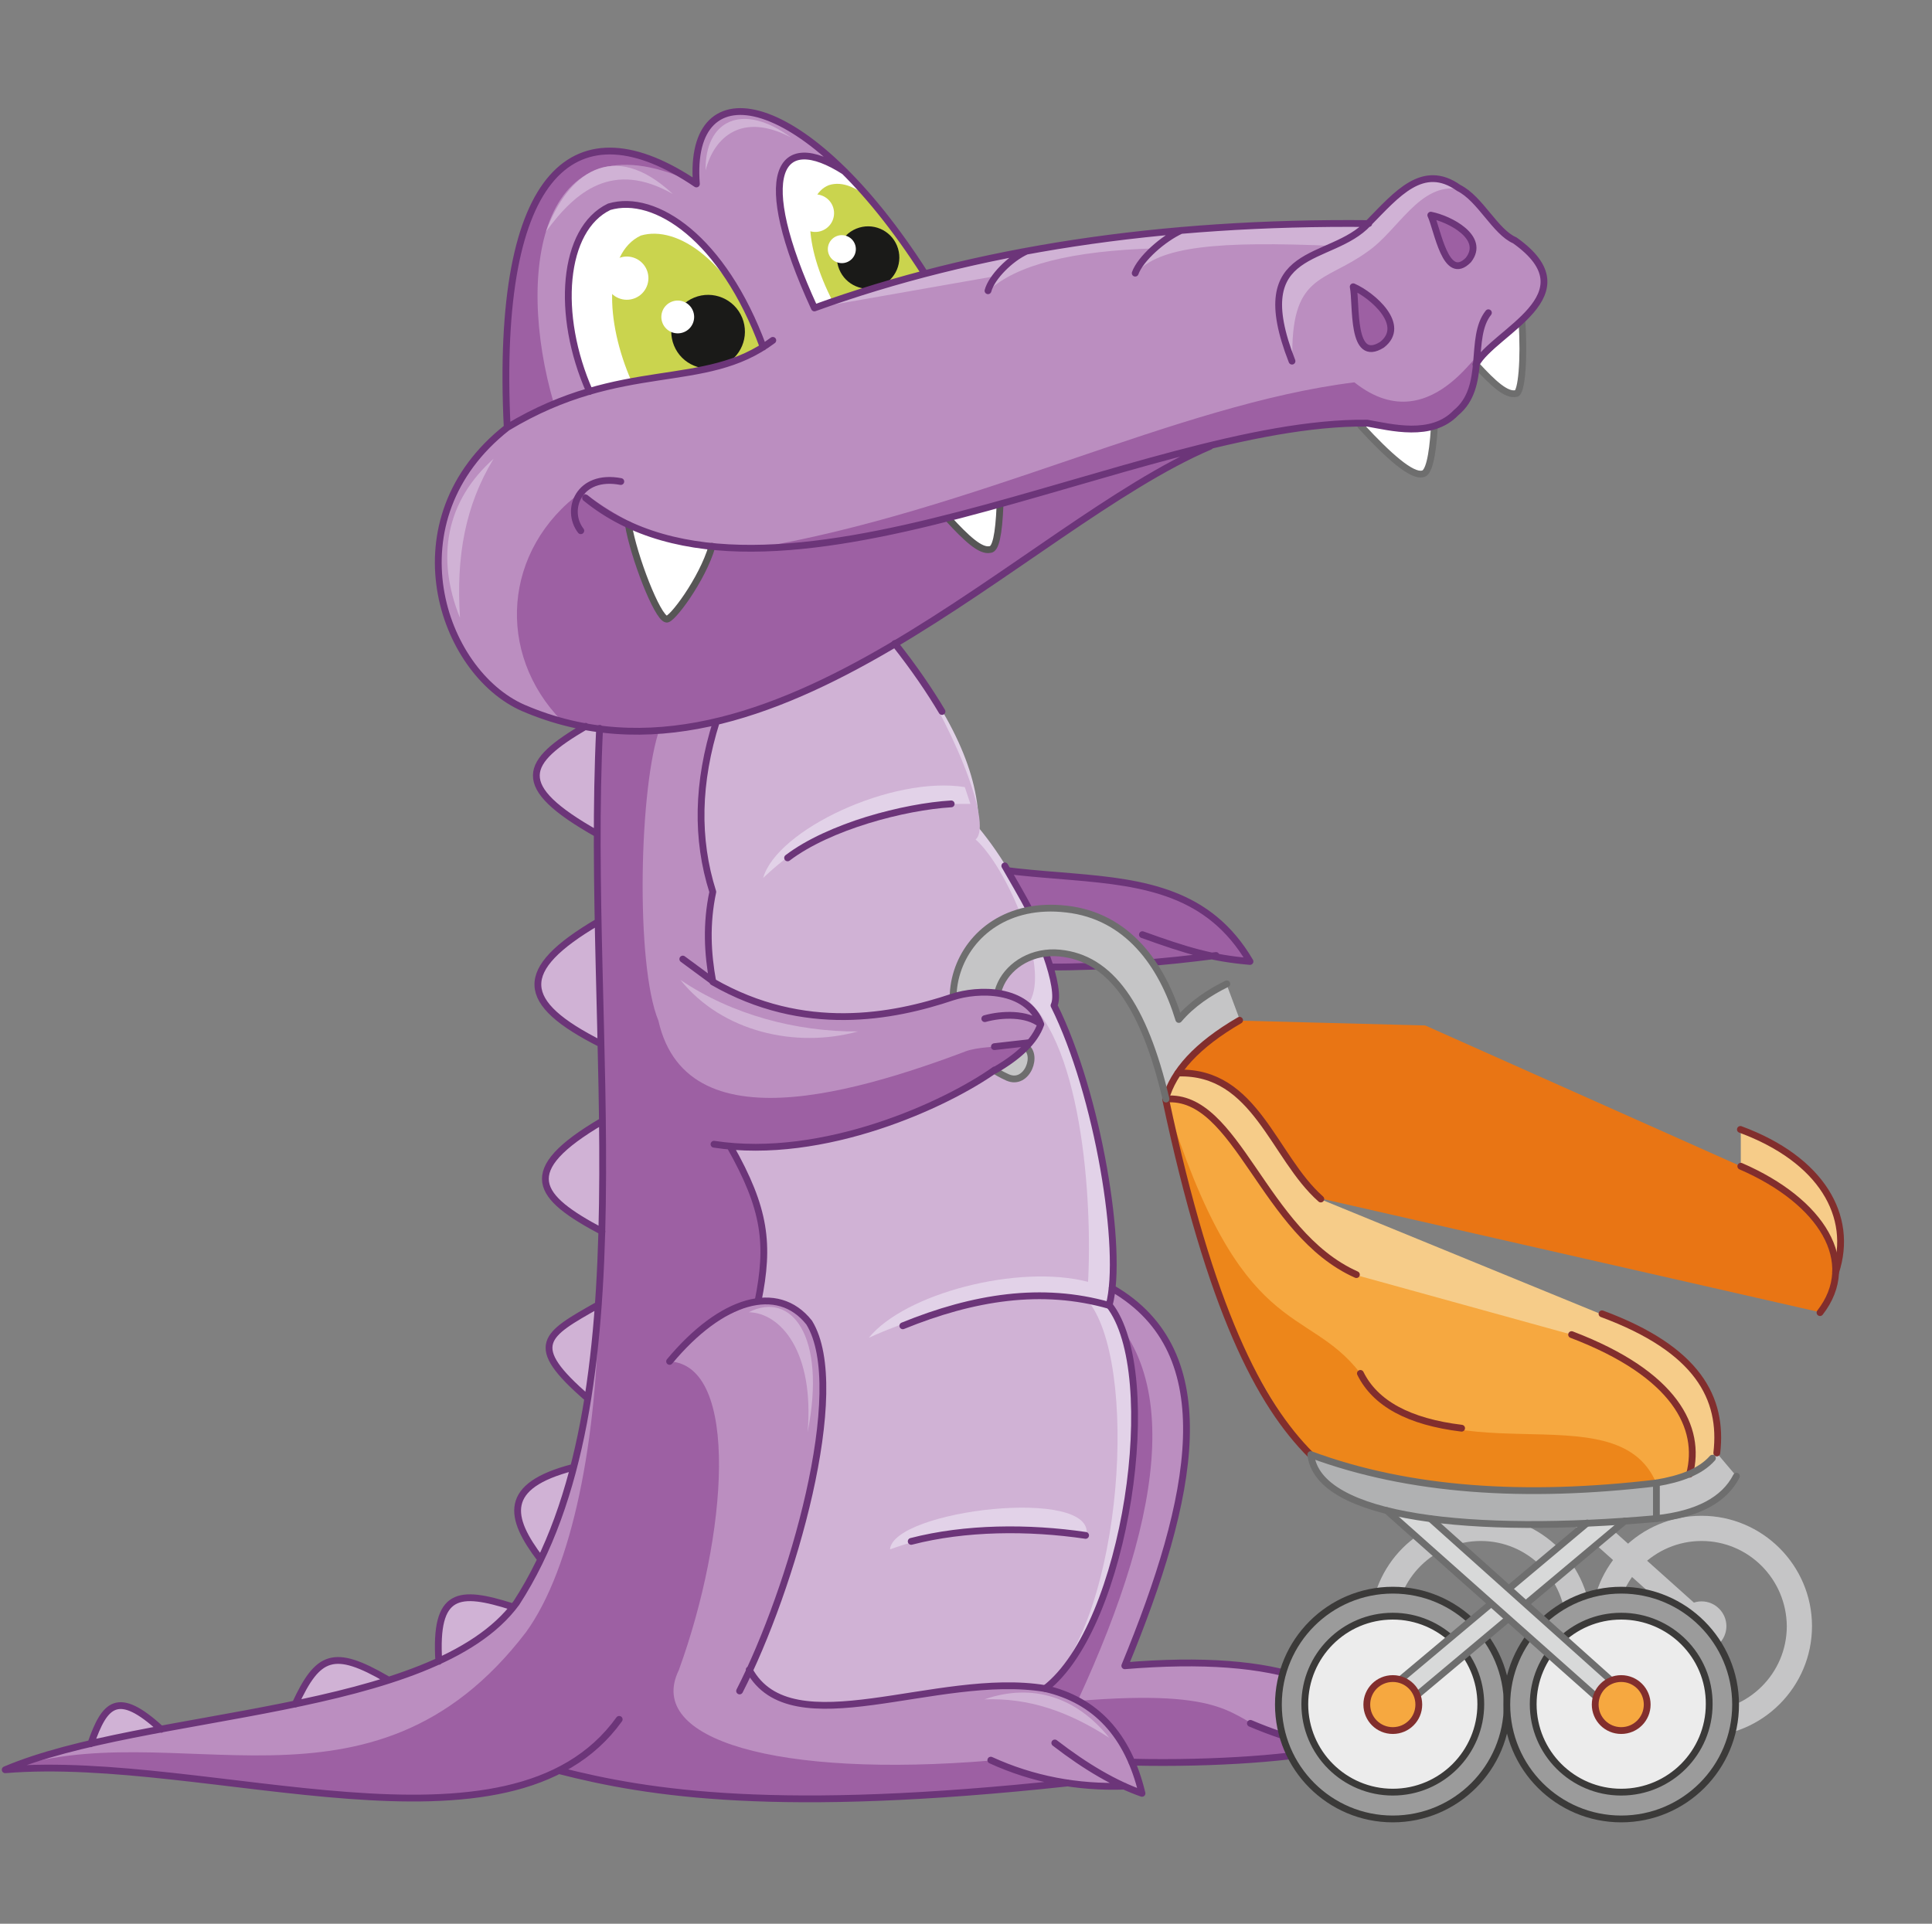 <?xml version="1.0" encoding="utf-8"?>
<!-- Generator: Adobe Illustrator 21.1.0, SVG Export Plug-In . SVG Version: 6.00 Build 0)  -->
<svg version="1.1" id="Layer_1" xmlns="http://www.w3.org/2000/svg" xmlns:xlink="http://www.w3.org/1999/xlink" x="0px" y="0px"
	 viewBox="0 0 483 481" style="enable-background:new 0 0 483 481;" xml:space="preserve">
<rect x="0" y="0" width="483" height="481" fill="#808080" stroke="none"/>
<style type="text/css">
	.st0{fill-rule:evenodd;clip-rule:evenodd;fill:#9D60A3;}
	.st1{fill:none;stroke:#6C3579;stroke-width:1.7;stroke-linecap:round;stroke-linejoin:round;stroke-miterlimit:22.926;}
	.st2{fill-rule:evenodd;clip-rule:evenodd;fill:#C5C5C6;}
	.st3{fill-rule:evenodd;clip-rule:evenodd;fill:#B0B1B2;}
	.st4{fill-rule:evenodd;clip-rule:evenodd;fill:#F6CC89;}
	.st5{fill-rule:evenodd;clip-rule:evenodd;fill:#E97514;}
	.st6{fill-rule:evenodd;clip-rule:evenodd;fill:#F6A840;}
	.st7{fill-rule:evenodd;clip-rule:evenodd;fill:#ED861A;}
	.st8{fill-rule:evenodd;clip-rule:evenodd;fill:#D0B2D5;}
	.st9{fill-rule:evenodd;clip-rule:evenodd;fill:#BB8EC0;}
	.st10{fill-rule:evenodd;clip-rule:evenodd;fill:#E2D2E8;}
	.st11{fill-rule:evenodd;clip-rule:evenodd;fill:#FFFFFF;}
	.st12{fill:none;stroke:#6E6E6E;stroke-width:1.7;stroke-linecap:round;stroke-linejoin:round;stroke-miterlimit:22.926;}
	.st13{fill-rule:evenodd;clip-rule:evenodd;fill:#CAD44E;}
	.st14{fill:none;stroke:#575656;stroke-width:1.7;stroke-linecap:round;stroke-linejoin:round;stroke-miterlimit:22.926;}
	.st15{fill-rule:evenodd;clip-rule:evenodd;fill:#1A1A18;}
	.st16{fill-rule:evenodd;clip-rule:evenodd;fill:#ECECEC;}
	.st17{fill-rule:evenodd;clip-rule:evenodd;fill:#9B9B9B;}
	.st18{fill:none;stroke:#3B3A39;stroke-width:1.7;stroke-linecap:round;stroke-linejoin:round;stroke-miterlimit:22.926;}
	.st19{fill:none;stroke:#822E2D;stroke-width:1.7;stroke-linecap:round;stroke-linejoin:round;stroke-miterlimit:22.926;}
	.st20{fill-rule:evenodd;clip-rule:evenodd;fill:#D8D9D9;}
</style>
<path class="st0" d="M300.4,238.4c-28.9,4.9-53.9,4.2-75-2.2l-13-33.7c35.3,28.8,79.6,3.1,100,37.9L300.4,238.4z"/>
<path class="st1" d="M304,238.9c-25,3.3-60.7,5.3-78.6-2.7 M212.5,202.5c35.3,28.8,79.6,3.1,100,37.9c-9.5-0.8-15.8-2.7-26.9-6.7"/>
<path class="st2" d="M429.1,363.2l5,5.9c-4.3,6.7-11.2,9.9-20,10.5v-8.8C420.9,369.7,426.4,367.5,429.1,363.2z"/>
<path class="st2" d="M370.2,385.3c-11.7,0-21.3,9.5-21.3,21.3c0,11.7,9.5,21.3,21.3,21.3c11.7,0,21.3-9.5,21.3-21.3
	C391.4,394.8,381.9,385.3,370.2,385.3z M370.2,379c15.2,0,27.6,12.4,27.6,27.6c0,15.2-12.4,27.6-27.6,27.6
	c-15.2,0-27.6-12.4-27.6-27.6C342.6,391.3,354.9,379,370.2,379z"/>
<path class="st3" d="M414.1,370.8v8.9c-46,4.1-84.6,0-86.4-16C352.3,372.8,381.3,374.7,414.1,370.8z"/>
<path class="st4" d="M458.9,318.1l-23.7-26.5v-9.1C455.5,290,463.5,304.1,458.9,318.1z"/>
<path class="st5" d="M455,328.1l-124.7-28.4l-35.7-31.4c3.3-5.8,8.2-10.4,15.5-13.1l46.2,1.2l78.9,35.2
	C455.5,300.4,464.8,315.5,455,328.1z"/>
<path class="st4" d="M429.1,363.2l-6.7,5.3L313.9,315l-22.6-40.1l3.1-6.5c21.2,0.4,23.7,20.9,35.6,31.4l70.3,28.8
	C424.4,337.4,430.8,349.6,429.1,363.2z"/>
<path class="st6" d="M339,318.8l53.9,14.9c24.3,9.3,33.5,20.5,29.5,34.9c-28.7,6.7-68.5,5.1-94.8-4.8c-17.3-21.6-29.4-51.2-36.3-89
	C309.3,273.4,315.6,308.3,339,318.8z"/>
<path class="st7" d="M340.1,343.4c19.2,27.9,63.9,3.3,74,27.5c-28.3,3.3-60.1,2.8-86.4-7.1c-17.3-21.6-29.4-51.2-36.3-89
	C310.3,335.9,326.6,325.8,340.1,343.4z"/>
<polygon class="st2" points="424.9,409.4 393,380.9 400.9,380.5 428.6,405.3 "/>
<polygon class="st2" points="429.2,407.3 405.1,430.9 403.6,423.2 424.2,403.3 "/>
<path class="st2" d="M425.4,412.8c3.4,0,6.2-2.8,6.2-6.2c0-3.4-2.8-6.2-6.2-6.2s-6.2,2.8-6.2,6.2C419.2,410,421.9,412.8,425.4,412.8
	z"/>
<path class="st8" d="M22.7,436l17.6-3.6C28.8,422.7,25.7,426.2,22.7,436z M73.8,426.1l23-6.2C83.3,412.2,80.7,413.2,73.8,426.1z
	 M109.7,415.4c7.6-3.3,13.7-7.9,18.3-13.7C113.3,396.2,107.3,401.7,109.7,415.4z M135,389.8l8.4-22.9
	C131.7,370.1,124.5,376.2,135,389.8z M146.9,349.6l2.6-23.3C135.7,334.5,132.9,337.4,146.9,349.6z M150.4,307.9l-0.1-27.5
	C130.3,291.6,132.4,299.4,150.4,307.9z M150.2,261l-0.7-30.5C129,242.1,130.5,252.3,150.2,261z M149.3,208.5l0.6-26.3l-3.1-0.8
	C129.1,192.5,129.5,196.5,149.3,208.5z"/>
<path class="st2" d="M425.4,385.3c-11.7,0-21.3,9.5-21.3,21.3c0,11.7,9.5,21.3,21.3,21.3c11.7,0,21.3-9.5,21.3-21.3
	C446.6,394.8,437.1,385.3,425.4,385.3z M425.4,379c15.2,0,27.6,12.4,27.6,27.6c0,15.2-12.4,27.6-27.6,27.6
	c-15.2,0-27.6-12.4-27.6-27.6C397.8,391.3,410.1,379,425.4,379z"/>
<path class="st9" d="M340.2,437.8l-6.6-0.6c-15.4,4.1-32.7,4.3-50.5,3.5l-21.8-18.5l16.6-100.2c28,16.1,20.6,52.4,3.2,94.4
	c38.6-3.2,60.4,4.5,65.4,23.3L340.2,437.8z"/>
<path class="st0" d="M331.4,437.8l-7.8,1.4c-16.9,1.6-31.5,2.2-49.3,1.4l-21.8-18.5L269.1,322c28,16.1,22.4,55.6,0.3,103.3
	c38.6-3.2,38,4.3,48.4,7.8L331.4,437.8z"/>
<path class="st9" d="M203.6,319.2c17.4-5.1,11.3,33.7-16.3,98.4l74.3,4.4c13,3.8,21,12.6,24,26.4l-4.4-1.8l-14-0.8
	c-48,5.8-92.1,6.7-127.3-3.1C109.4,458,45.9,440,1.4,442.4c42-14.8,107.5-13.7,126.7-40.8c11.6-16,19.2-41.2,21.6-75.5
	c2.2-45.2-0.9-95.2,0.3-144.1l8.6,0.6l20.7-2.5c14,36.7,11.6,64.6,73.2,66.2l3.2,36.4C240.6,284.7,197.9,304.4,203.6,319.2z"/>
<path class="st0" d="M182.5,286.6l18.2,21.5l-11.2,17.3L177,331l-9.7,9.4c17.8,0.8,14.6,43.7,2.4,77.2c-8.5,17.4,24.8,27,78,22.6
	l19.3,5.7c-48,5.8-92.1,6.7-127.3-3.1c-30.4,15.4-93.9-2.6-138.4-0.2c42-14.8,91.3,16.4,130.2-34.5c11.6-16,17.9-48.1,18.2-83.3
	c1.9-51.1-1.4-94.4,0.2-142.6l15.1-0.2c-5.2,14.2-6.2,59.2-0.4,73.2c7.4,32.8,54.8,16.3,83.6,5.1l-1.9,29.3
	C226.2,292.1,213.7,290.4,182.5,286.6z"/>
<path class="st9" d="M302.5,111.5c14.9-4.5,28.1-6.4,39.4-5.6c17.4,4.5,26.5-0.4,27.2-14.7c3.2-10.3,30.1-14.7,9.7-31l-7-6.6
	c-7.7-10-16.9-12.4-29.6,2.2c-31.2-0.7-66.5,2-111,12.6c-29.6-46.3-59.4-51.7-57.1-22.4c-29.9-20.3-50.5-4.2-47.3,60.9
	c-28.8,26.4-16.6,61.1,3.9,70.1C192.8,203.6,256.1,131.2,302.5,111.5z"/>
<path class="st0" d="M138.5,101l-11.7,5.9c-3.2-65.1,17.4-81.1,47.3-60.9C135.1,27.2,128.6,67.5,138.5,101z M302.5,111.5
	c14.9-4.5,28.1-6.4,39.4-5.6c17.4,4.5,26.5-0.4,27.2-14.7c3.2-10.3-10,20.7-30.5,4.4c-44.5,5.5-95,32.3-150.5,41.6
	c-13.9,1.2-28.1-3.5-42.6-14.3c-19.8,14.4-21.6,40.5-5,57.4C201,193,239.1,143,302.5,111.5z"/>
<path class="st8" d="M342.2,55.9c-42.5-1.4-88.7,5.6-138.6,21.1l45.5-8l-2,3.7c7-6.5,20.9-10,41.7-10.6l-4.9,6.3
	c5.8-6.8,20.4-8.2,49.8-6.9l-9,4.6c-6.7,6.1-5.9,14.7-1.6,24.4c-0.6-22.3,7.8-19.6,18.8-27.6c7.6-5.2,13.1-17.4,22.9-15.6
	C357,40.9,349.6,46.7,342.2,55.9z"/>
<path class="st10" d="M223.7,160.9c-12.9,7.8-32.3,16.7-44.6,19.4c-3.9,13.7,5.1,31.3,12,63c19.9,0,47.4-2.3,61.2,3.1l3.2,36.4
	c-21.8,2.8-27.9,14.7-57.6,10.7c3.8,17.9,2.3,16.7,6.8,29c12.8,3.5,9.3,53.5-17.4,95.2c12.8,20.8,46-0.2,74,4.7
	c20.9-19.6,29.5-71.4,16-95.9c1.7-18.1-0.1-44.6-13.8-74.9c1.4-8.6-6.8-30.1-18.8-44.6C244.8,193.4,238,178.6,223.7,160.9z"/>
<path class="st8" d="M226,163.8l-2.2-2.9c-16.4,9.8-31.3,16.3-44.6,19.4c-5.4,18.1-4.5,31.4-0.9,42.6c-2.1,8.6-2.1,16.1,0,22.5
	c26,15.2,51.5,6,70.2,1.9l0.3,20.2c-22.8,13.7-44.9,20-66.3,19.1c11.5,19.1,9.2,27.5,7,38.8c24.8-2,19.9,38.2-2.2,92.2
	c12.8,20.8,46-0.2,74,4.7c19.6-18.3,23.6-82.2,10.4-97.4c1.7-18.1,0-60.5-14.3-74.4c5.2-8.5-5.7-33.7-13.5-40.6
	C248.5,206,237.2,179,226,163.8z"/>
<path class="st11" d="M340.2,106.4c6.1,0.1,13.3,1,18.4,0.3c-0.5,7.9-1.5,11.7-3,11.8C352.8,118.9,347.1,114,340.2,106.4z"/>
<path class="st12" d="M358.6,106.7c-0.5,7.9-1.5,11.7-3,11.8c-2.7,0.6-8.4-4.4-15.4-12"/>
<path class="st11" d="M369.1,91.2l11.4-10.6c0.6,9.1-0.1,17.8-1.5,17.8C376.6,98.9,373.5,95.9,369.1,91.2z"/>
<path class="st12" d="M380.5,80.6c0.6,9.1-0.1,17.8-1.5,17.8c-2.4,0.5-5.6-2.4-10-7.2"/>
<path class="st10" d="M222.5,387.4c18.6-6.8,38.3-5.8,49.1-3.5C274,371.6,223.3,377.5,222.5,387.4z M272,320.5
	c-17.4-4.5-45.8,2.9-54.8,14c17.1-7.9,42.9-13.3,57.1-8.9L272,320.5z M241.2,196.8c-18.2-2.9-47,10.7-50.4,22.7
	c13.3-12.5,27.9-18.7,51.8-18.5L241.2,196.8z"/>
<path class="st1" d="M278,322.1c28,16.1,20.5,52.4,3.2,94.4c38.6-3.2,60.4,4.5,65.4,23.3c-6.3-1-14.5-5.2-24.7-12.6 M261.6,238.9
	c2,5.7,2.9,10.5,1.9,12.5c11.1,22.3,17.4,61.4,13.8,74.9c13.4,17,4.4,80.2-16,95.9 M251.2,216.5c1.4,2.5,4.8,8.2,6.2,11.1
	 M223.7,160.9c4.9,6.2,8.7,11.8,11.8,17 M283,440.6c20.7,0.5,41.8-1.1,50.7-3.5 M340.2,437.8c-8.5-0.4-17.7-2.7-27.6-6.9"/>
<path class="st1" d="M277.3,326.4c-16.8-4.8-33.9-2.1-51.6,5.1 M237.8,201c-11.7,0.7-30.5,5.6-40.9,13.5 M271.4,383.9
	c-14.3-2.1-30.1-2-43.6,1.5"/>
<path class="st11" d="M147.4,97.8c14.5-3.7,32.3-3.6,43.4-11c-10-27.2-27-38.5-38.5-35.1C140.6,57.3,139,78.7,147.4,97.8z"/>
<path class="st11" d="M211.1,42.9l9.8,11l10.3,14.5L203.6,77C188.1,43.3,194.7,32.3,211.1,42.9z"/>
<path class="st13" d="M208.2,75.4l22.3-6.6c-7.1-15.1-16.3-24.8-23.3-22.5C200.9,48.8,200.7,60.9,208.2,75.4z"/>
<path class="st13" d="M157.9,95.4c11-2.9,22.2-1.9,32.9-8.6c-7.9-21.6-21.5-30.6-30.6-27.9C150.9,63.3,151.2,80.2,157.9,95.4z"/>
<path class="st11" d="M157.2,131.2c7.2,2.3,14.2,4.1,20.9,5.4c-2.4,8.3-10.2,18.7-11.4,18.2C164.3,154.4,158.4,139.1,157.2,131.2z"
	/>
<path class="st14" d="M178,136.6c-2.4,8.3-10.2,18.7-11.4,18.2c-2.3-0.4-8.2-15.7-9.5-23.6"/>
<path class="st11" d="M237.1,129.6l13-3.2c-0.3,7.3-1.1,11-2.5,11C245.1,137.9,241.8,134.6,237.1,129.6z"/>
<path class="st14" d="M250,126.4c-0.3,7.3-1.1,11-2.5,11c-2.4,0.5-5.9-2.8-10.5-7.8"/>
<ellipse transform="matrix(0.926 -0.379 0.379 0.926 -18.241 73.117)" class="st15" cx="176.9" cy="83" rx="9.2" ry="9.2"/>
<ellipse transform="matrix(0.926 -0.378 0.378 0.926 -17.365 69.944)" class="st11" cx="169.4" cy="79.2" rx="4.1" ry="4.1"/>
<ellipse transform="matrix(0.926 -0.379 0.379 0.926 -14.688 64.45)" class="st11" cx="156.6" cy="69.6" rx="5.4" ry="5.4"/>
<ellipse transform="matrix(0.926 -0.379 0.379 0.926 -8.264 86.874)" class="st15" cx="216.9" cy="64.5" rx="7.8" ry="7.8"/>
<ellipse transform="matrix(0.926 -0.378 0.378 0.926 -7.881 84.228)" class="st11" cx="210.4" cy="62.2" rx="3.5" ry="3.5"/>
<path class="st16" d="M348.5,452.3c13.6,0,24.7-11.3,24.7-25.2c0-13.9-11.1-25.2-24.7-25.2c-13.6,0-24.7,11.3-24.7,25.2
	C323.9,441,334.9,452.3,348.5,452.3z"/>
<path class="st16" d="M405.3,451.3c13.6,0,24.7-11.3,24.7-25.2c0-13.9-11.1-25.2-24.7-25.2c-13.6,0-24.7,11.3-24.7,25.2
	C380.7,440,391.7,451.3,405.3,451.3z"/>
<path class="st17" d="M348.2,404.1c-12.2,0-22,9.9-22,22c0,12.2,9.9,22,22,22c12.2,0,22-9.9,22-22
	C370.2,414,360.3,404.1,348.2,404.1z M348.2,397.6c15.8,0,28.6,12.8,28.6,28.6s-12.8,28.6-28.6,28.6s-28.6-12.8-28.6-28.6
	S332.4,397.6,348.2,397.6z"/>
<path class="st18" d="M348.2,404.1c-12.2,0-22,9.9-22,22c0,12.2,9.9,22,22,22c12.2,0,22-9.9,22-22
	C370.2,414,360.3,404.1,348.2,404.1z M348.2,397.6c15.8,0,28.6,12.8,28.6,28.6s-12.8,28.6-28.6,28.6s-28.6-12.8-28.6-28.6
	S332.4,397.6,348.2,397.6z"/>
<path class="st17" d="M405.3,404.1c-12.2,0-22,9.9-22,22c0,12.2,9.9,22,22,22c12.2,0,22-9.9,22-22
	C427.4,414,417.5,404.1,405.3,404.1z M405.3,397.6c15.8,0,28.6,12.8,28.6,28.6s-12.8,28.6-28.6,28.6s-28.6-12.8-28.6-28.6
	S389.6,397.6,405.3,397.6z"/>
<path class="st18" d="M405.3,404.1c-12.2,0-22,9.9-22,22c0,12.2,9.9,22,22,22c12.2,0,22-9.9,22-22
	C427.4,414,417.5,404.1,405.3,404.1z M405.3,397.6c15.8,0,28.6,12.8,28.6,28.6s-12.8,28.6-28.6,28.6s-28.6-12.8-28.6-28.6
	S389.6,397.6,405.3,397.6z"/>
<path class="st12" d="M414.1,379.7c10.3-1.1,17-4.7,20-10.6"/>
<path class="st2" d="M306.6,246l3.4,9.1c-9.7,5.2-15.7,11.8-18.5,19.7c-5.5-23.4-13.9-35.3-26.6-36.5c-13.3-1.3-22.9,13.9-8.8,23.3
	c3.7,1.7,0.8,10-4.2,7.8c-24.1-10.9-14.4-45.5,14.7-42.1c15.2,1.7,23.9,13.8,28.1,27.6C297.9,251.1,302.3,248.1,306.6,246z"/>
<path class="st19" d="M327.7,363.8c-12.8-12.8-25.1-36.2-36.3-89c1.9-6.9,7.8-13.5,18.5-19.7"/>
<path class="st19" d="M291.5,274.8c17.8-1.4,24.2,33.5,47.6,43.9"/>
<path class="st19" d="M294.5,268.3c19.4-0.6,23.8,21,35.7,31.5"/>
<path class="st19" d="M392.9,333.7c26,9.9,32.5,23.3,29.5,34.9"/>
<path class="st19" d="M400.5,328.5c24,8.9,30.3,21.1,28.7,34.8"/>
<path class="st19" d="M435.2,291.6c20.3,8.8,29.6,24,19.8,36.6"/>
<path class="st19" d="M435.1,282.4c20.3,7.5,28.4,21.7,23.8,35.7"/>
<path class="st12" d="M291.5,274.8c-5.5-23.4-13.9-35.3-26.6-36.5c-13.3-1.3-22.9,13.9-8.8,23.3c3.7,1.7,0.8,10-4.2,7.8
	c-24.1-10.9-14.4-45.5,14.7-42.1c15.2,1.7,23.9,13.8,28.1,27.6c3.3-3.9,7.7-6.8,12-8.9"/>
<path class="st19" d="M340.1,343.4c3.7,7.5,12.1,12.1,25.3,13.7"/>
<polygon class="st20" points="354.3,423.8 406.2,380.3 396.9,380.8 350.2,419.9 "/>
<line class="st12" x1="396.8" y1="380.8" x2="350.2" y2="419.9"/>
<line class="st12" x1="406.2" y1="380.3" x2="354.3" y2="423.8"/>
<polygon class="st20" points="399.1,424.3 346.7,377.7 357.2,379.3 402.8,420.2 "/>
<line class="st12" x1="346.7" y1="377.7" x2="399.1" y2="424.3"/>
<path class="st6" d="M348.2,432.7c3.6,0,6.5-2.9,6.5-6.5c0-3.6-2.9-6.5-6.5-6.5c-3.6,0-6.5,2.9-6.5,6.5
	C341.7,429.8,344.6,432.7,348.2,432.7z"/>
<path class="st19" d="M348.2,432.7c3.6,0,6.5-2.9,6.5-6.5c0-3.6-2.9-6.5-6.5-6.5c-3.6,0-6.5,2.9-6.5,6.5
	C341.7,429.8,344.6,432.7,348.2,432.7z"/>
<line class="st12" x1="357.6" y1="379.7" x2="402.8" y2="420.2"/>
<path class="st12" d="M414.1,370.8v8.9c-46,4.1-84.6,0-86.4-16C352.3,372.8,381.3,374.7,414.1,370.8z"/>
<path class="st6" d="M405.3,432.7c3.6,0,6.5-2.9,6.5-6.5c0-3.6-2.9-6.5-6.5-6.5c-3.6,0-6.5,2.9-6.5,6.5
	C398.8,429.8,401.7,432.7,405.3,432.7z"/>
<path class="st19" d="M405.3,432.7c3.6,0,6.5-2.9,6.5-6.5c0-3.6-2.9-6.5-6.5-6.5c-3.6,0-6.5,2.9-6.5,6.5
	C398.8,429.8,401.7,432.7,405.3,432.7z"/>
<path class="st0" d="M235.8,250c13-4.2,20.6-1.5,24.5,6c-2.7,7.3-9.6,12.1-16,14.4l-3-7.5L235.8,250z"/>
<path class="st9" d="M235.8,250c13-4.2,20.6-1.5,24.5,6c-2.7,7.3-12.6,4.6-19,6.9l-6.8-2.3L235.8,250z"/>
<ellipse transform="matrix(0.925 -0.379 0.379 0.925 -5.027 81.18)" class="st11" cx="203.9" cy="53.4" rx="4.7" ry="4.7"/>
<path class="st12" d="M414.1,370.8c6-1,11-2.8,14-6.2"/>
<path class="st1" d="M149.9,182.1c-3.7,77,12.5,167.4-20.8,218.7c-20.8,28.4-92.6,26.8-127.8,41.7c51.2-4.2,126.1,25.5,153.5-12.6
	 M40.3,432.4c-10.9-10-14.1-6.4-17.6,3.6 M96.8,419.9c-13.4-7.8-17.3-6.1-23,6.2 M128,401.7c-13.3-4.2-19.4-3.8-18.3,13.7
	 M143.3,366.9c-17.8,4.6-16.1,12.5-8.2,22.9 M149.5,326.3c-13.2,7.5-18.1,9.9-2.6,23.3 M150.6,280.3c-21.5,12.6-16.3,19-0.1,27.6
	 M149.5,230.5c-20.6,12.1-19.7,20.2,0.7,30.5 M146.4,181.6c-15.2,8.9-18.6,14.8,2.9,26.9 M155.2,120.4c-10.5-2-14,7.1-10,12.3
	 M146.4,124.5c45.3,37,138.8-19.4,195.4-18.7c5.8,1,16.1,3.8,22.2-2.6c7.9-6.5,3.1-18.7,8.1-25 M323,90.3
	c-11.5-29.4,9.7-24.3,19.1-34.5c7.1-7.2,13.6-15.2,22.6-8.8c5.4,2.7,9.1,11,14,13.1c19.3,13.7-5.3,22.8-9.7,31 M295.3,57.6
	c-4.6,2.1-10.2,7.1-11.5,10.7 M256.6,62.8c-4,1.8-8.7,6.5-9.6,9.9 M342.2,55.9c-52-0.5-98.2,6.5-138.6,21.1 M203.6,77
	c-15.5-33.7-8.9-44.7,7.6-34.1 M190.8,86.8c-10-27.2-27-38.5-38.5-35.1c-11.7,5.6-13.4,27-4.9,46.2 M126.8,106.9
	c28.9-17.4,49.3-8.9,66.4-21.8 M246.2,254.7c4.3-1.2,10.5-1.4,14,1.4c-3.5-9.2-15.7-8.9-22.1-6.8c-14.9,5-37.1,9.3-59.9-3.8
	c-1.3-7.1-1.7-14.5,0-22.5c-4.2-13.2-3.9-27.4,0.9-42.6 M248.7,267.5c-12.1,8.6-42.7,22.8-70.2,18.6 M182.5,286.6
	c8.9,15.7,9.9,24.5,7,38.8 M167.4,340.4c12.9-15.5,27-19.7,34.9-9.7c10.2,16.6-4.4,66.7-17.4,92.1 M187.3,417.5
	c10.6,19.5,46.9,0.2,74,4.7c12.6,2.9,20.7,11.6,24.2,26.2c-6.6-2.3-13.9-6.5-21.8-12.6 M281.1,446.6c-11.8,0.4-22.9-1.7-33.4-6.5
	 M139.7,442.7c22.6,5.8,54.9,10.9,127.3,3.1 M260.2,256.1c-1.5,4.3-5.6,8.1-11.5,11.5 M257.4,260.7l-8.8,1 M178.3,245.4l-7.6-5.6
	 M231.2,68.4c-29.6-46.3-59.4-51.7-57.1-22.4c-29.9-20.3-50.5-4.2-47.3,60.9c-29.4,23.1-16.5,61.1,4,70.1
	c62,26.7,125.3-45.6,171.7-65.4"/>
<path class="st0" d="M338.3,71.7c0.9,4.4-0.6,19.4,7.2,14.5C351.8,81.3,343.1,73.8,338.3,71.7z M357.7,53.8c1.7,3.6,3.7,17,9.4,11.2
	C371.5,59.4,362.4,54.7,357.7,53.8z"/>
<path class="st1" d="M338.3,71.7c0.9,4.4-0.6,19.4,7.2,14.5C351.8,81.3,343.1,73.8,338.3,71.7z M357.7,53.8c1.7,3.6,3.7,17,9.4,11.2
	C371.5,59.4,362.4,54.7,357.7,53.8z"/>
<path class="st8" d="M201.9,358.1c1.7-20.1-6.7-29.8-14.7-30C197.8,322.7,206.7,334,201.9,358.1z M170.1,245
	c12.8,8.7,29,13,44.4,12.9C198.9,262.2,180.5,258,170.1,245z M123.4,114.7c-7.1,11.7-9.4,24.4-8.4,39.8
	C108.9,139.4,111.5,125.3,123.4,114.7z M176.4,42.6c2.1-8.3,9.1-14.7,21.4-8.2C185.4,25.3,176.2,30.3,176.4,42.6z M136.5,57.9
	c7.4-10.1,16.7-17.9,31.7-9.4C153.2,34.5,141.9,43.4,136.5,57.9z M246.1,424.9c11-0.4,20.8,2.9,31.2,9.6
	C269.2,424.4,258.2,420.7,246.1,424.9z"/>
</svg>
